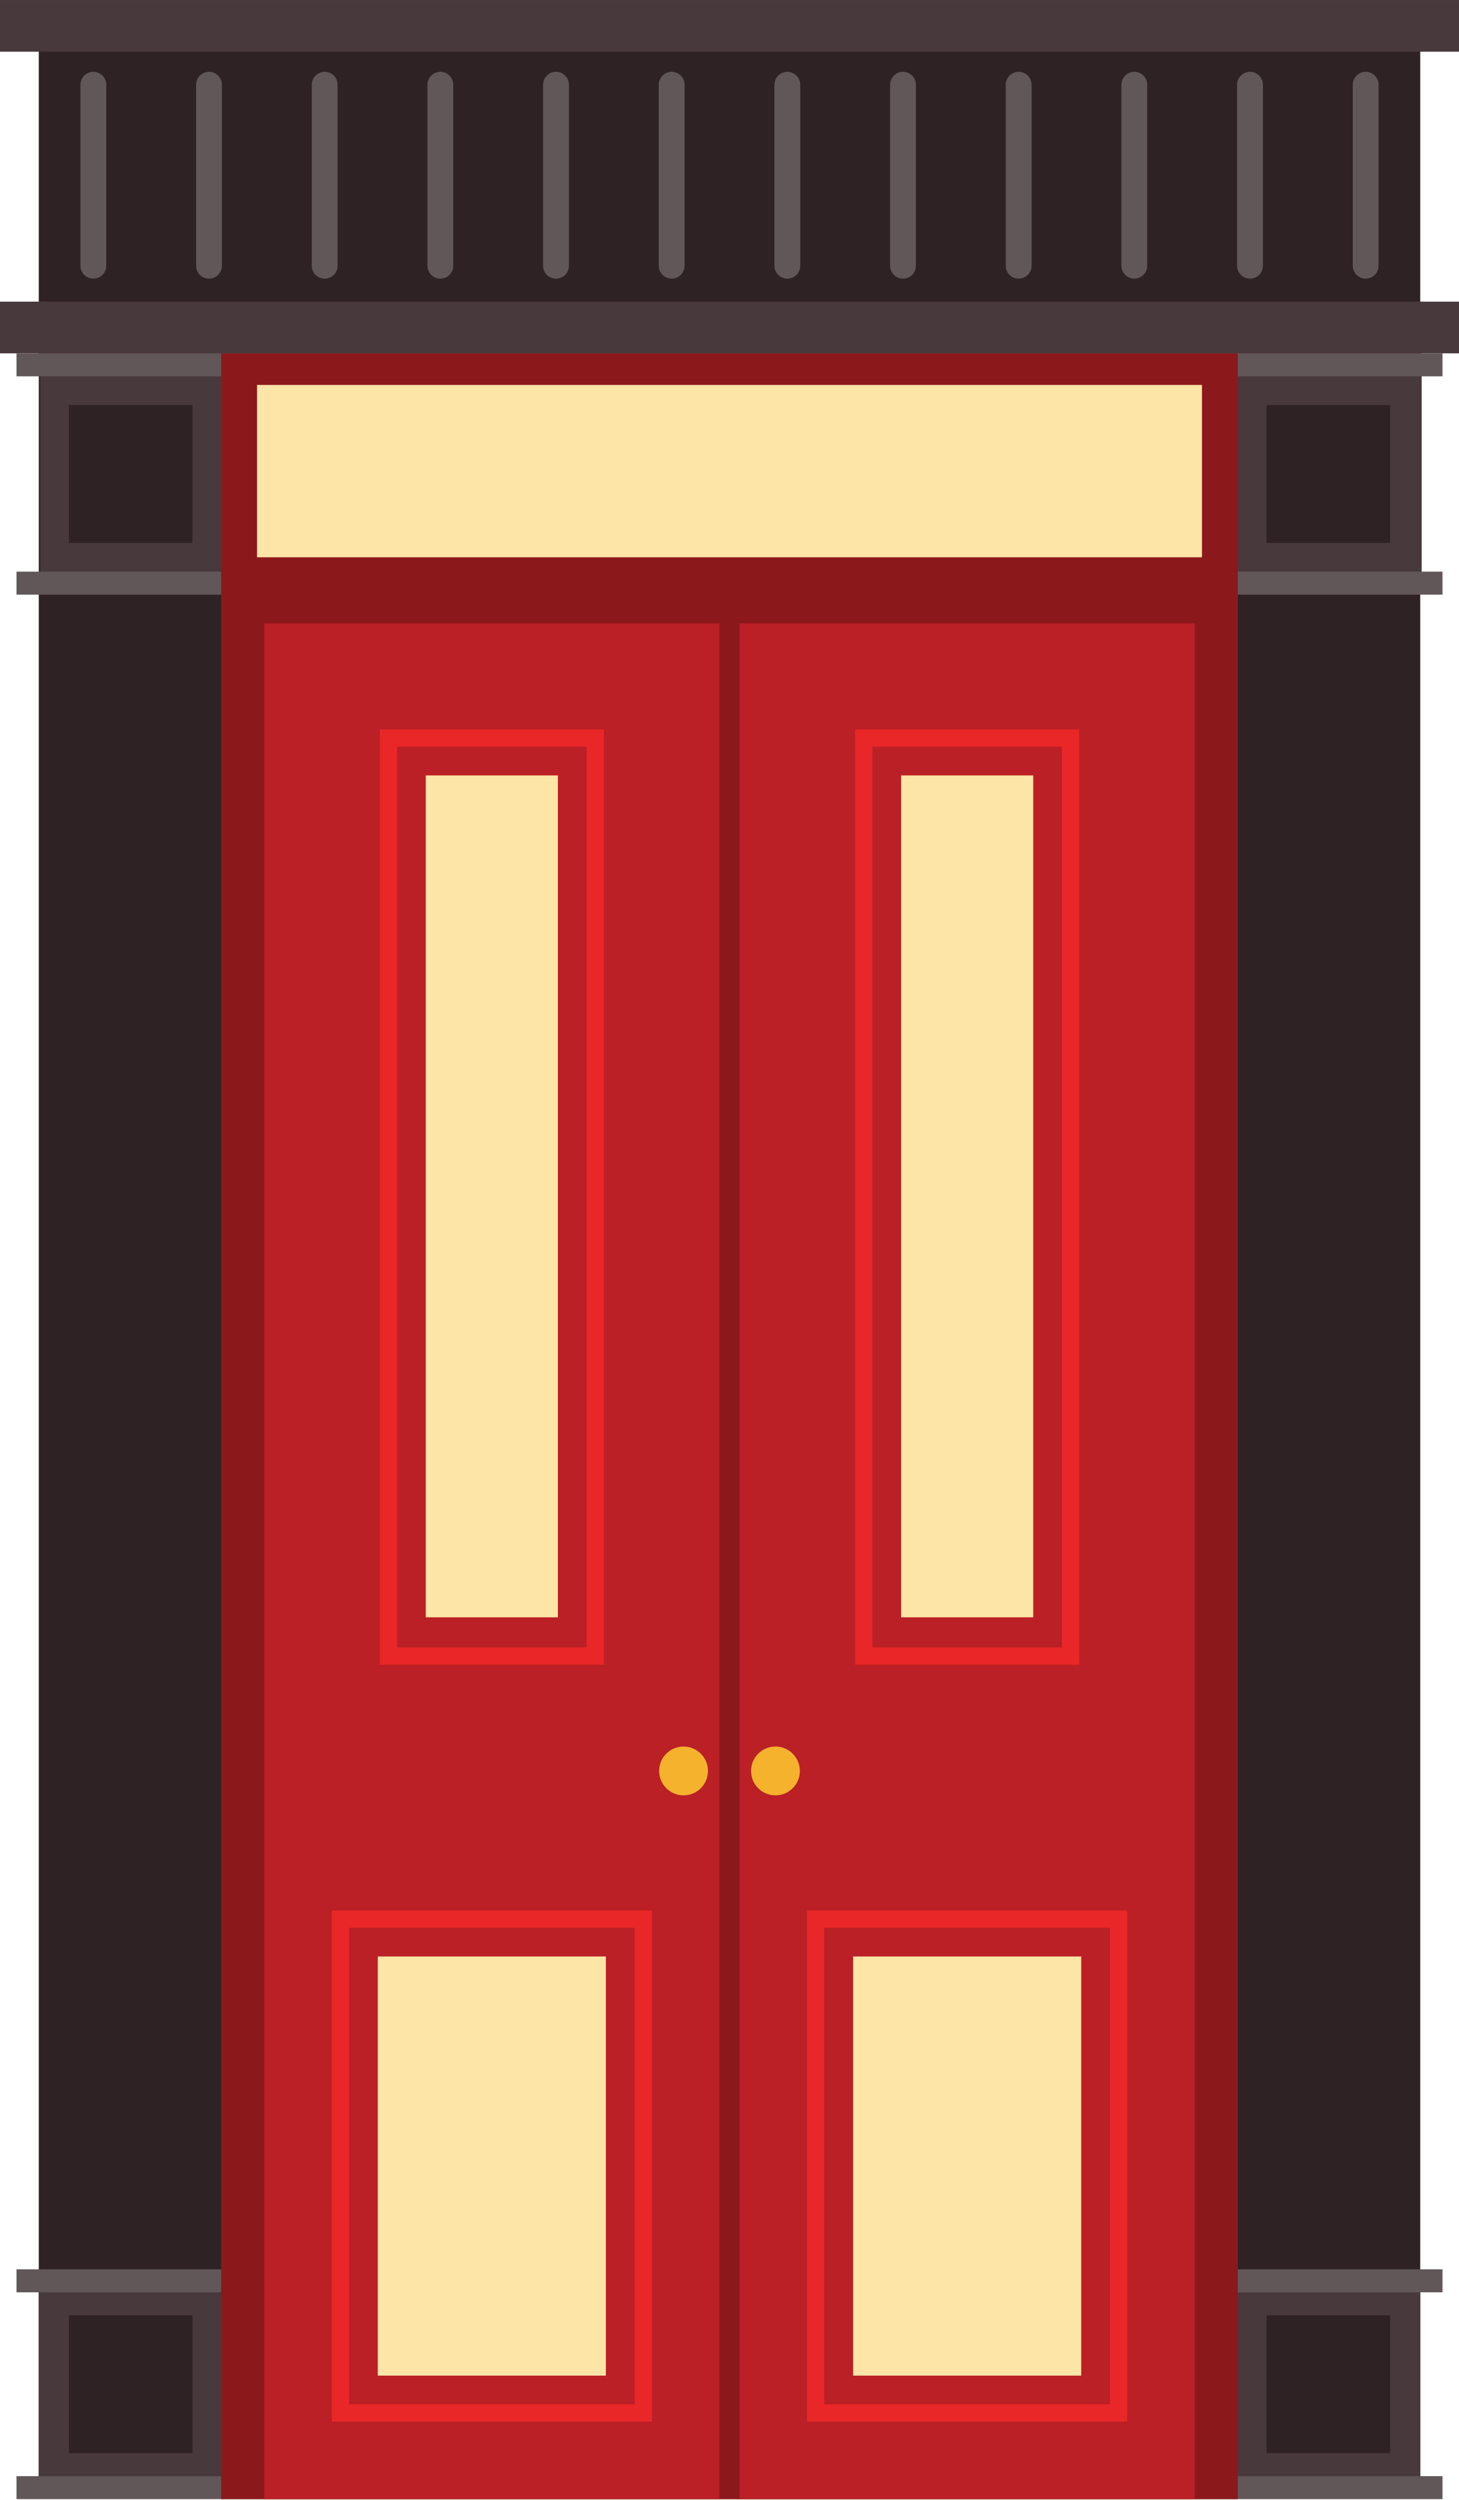 <svg id="Layer_1" data-name="Layer 1" xmlns="http://www.w3.org/2000/svg" width="179.21mm" height="307.01mm" viewBox="0 0 508 870.26"><defs><style>.cls-1{fill:#2f2224;}.cls-2{fill:#48393c;}.cls-3{fill:#615658;}.cls-4{fill:none;stroke:#615658;stroke-linecap:round;stroke-miterlimit:10;stroke-width:9px;}.cls-5{fill:#f8cf71;}.cls-6{fill:#f6be4f;}.cls-7{fill:#885b52;}.cls-8{fill:#9c6b5e;}.cls-9{fill:#b5816f;}.cls-10{fill:#aa786b;}.cls-11{fill:#764b44;}.cls-12{fill:#885b54;}.cls-13{fill:#8b191c;}.cls-14{fill:#fce5a7;}.cls-15{fill:#ba2025;}.cls-16{fill:#f4b22d;}.cls-17{fill:#ea2728;}</style></defs><title>Imagery</title><rect class="cls-1" x="13.5" y="14" width="481" height="852"/><rect class="cls-2" width="508" height="18"/><rect class="cls-2" x="14" y="114" width="481" height="89"/><rect class="cls-2" y="105" width="508" height="18"/><rect class="cls-3" x="5.75" y="123" width="496.5" height="8"/><rect class="cls-3" x="5.75" y="199" width="496.5" height="8"/><rect class="cls-2" x="13.5" y="794" width="481" height="72"/><rect class="cls-3" x="5.75" y="790" width="496.5" height="8"/><rect class="cls-3" x="5.75" y="862" width="496.5" height="8"/><rect class="cls-1" x="21.5" y="143.5" width="48" height="43" transform="translate(210.5 119.5) rotate(90)"/><rect class="cls-1" x="438.5" y="143.5" width="48" height="43" transform="translate(627.5 -297.5) rotate(90)"/><rect class="cls-1" x="21.5" y="808.5" width="48" height="43" transform="translate(875.5 784.5) rotate(90)"/><rect class="cls-1" x="438.5" y="808.5" width="48" height="43" transform="translate(1292.5 367.5) rotate(90)"/><line class="cls-4" x1="32.5" y1="29.5" x2="32.5" y2="92.5"/><line class="cls-4" x1="72.77" y1="29.5" x2="72.77" y2="92.5"/><line class="cls-4" x1="113.05" y1="29.5" x2="113.05" y2="92.5"/><line class="cls-4" x1="153.32" y1="29.5" x2="153.32" y2="92.5"/><line class="cls-4" x1="193.59" y1="29.5" x2="193.59" y2="92.5"/><line class="cls-4" x1="233.86" y1="29.5" x2="233.86" y2="92.5"/><line class="cls-4" x1="274.14" y1="29.5" x2="274.14" y2="92.5"/><line class="cls-4" x1="314.41" y1="29.5" x2="314.41" y2="92.5"/><line class="cls-4" x1="354.68" y1="29.5" x2="354.68" y2="92.5"/><line class="cls-4" x1="394.95" y1="29.5" x2="394.95" y2="92.5"/><line class="cls-4" x1="435.23" y1="29.5" x2="435.23" y2="92.5"/><line class="cls-4" x1="475.5" y1="29.5" x2="475.5" y2="92.5"/><rect class="cls-5" x="92" y="217" width="324" height="653"/><polygon class="cls-6" points="373.87 788 416 789.43 416 217 92 217 92 256.29 364 281 373.87 788"/><rect class="cls-7" x="92" y="773" width="324" height="18"/><rect class="cls-8" x="92" y="779" width="324" height="22"/><rect class="cls-9" x="92" y="801" width="324" height="69"/><polygon class="cls-10" points="416 870 416 791 381.39 791 382.55 801 416 870"/><polygon class="cls-11" points="416 773 373.31 773 380 779 381.86 795 416 795 416 773"/><polygon class="cls-12" points="416 779 380 779 382.55 801 416 801 416 779"/><rect class="cls-13" x="77" y="123" width="354" height="747"/><rect class="cls-14" x="89.5" y="134" width="329" height="60"/><rect class="cls-15" x="92" y="217" width="158.5" height="653"/><rect class="cls-15" x="257.5" y="217" width="158.5" height="653"/><circle class="cls-16" cx="238" cy="616.5" r="8.5"/><circle class="cls-16" cx="270" cy="616.5" r="8.5"/><path class="cls-17" d="M204.25,259.94V573.52h-66V259.94h66m6-6h-78V579.52h78V253.94Z"/><rect class="cls-14" x="148.25" y="269.94" width="46" height="293.08"/><path class="cls-17" d="M369.75,259.94V573.52h-66V259.94h66m6-6h-78V579.52h78V253.94Z"/><rect class="cls-14" x="313.75" y="269.94" width="46" height="293.08"/><path class="cls-17" d="M221,671.09V837H121.54V671.09H221m6-6H115.54V843H227V665.09Z"/><rect class="cls-14" x="131.54" y="681.09" width="79.42" height="145.91"/><path class="cls-17" d="M386.46,671.09V837H287V671.09h99.42m6-6H281V843H392.46V665.09Z"/><rect class="cls-14" x="297.04" y="681.09" width="79.42" height="145.91"/></svg>